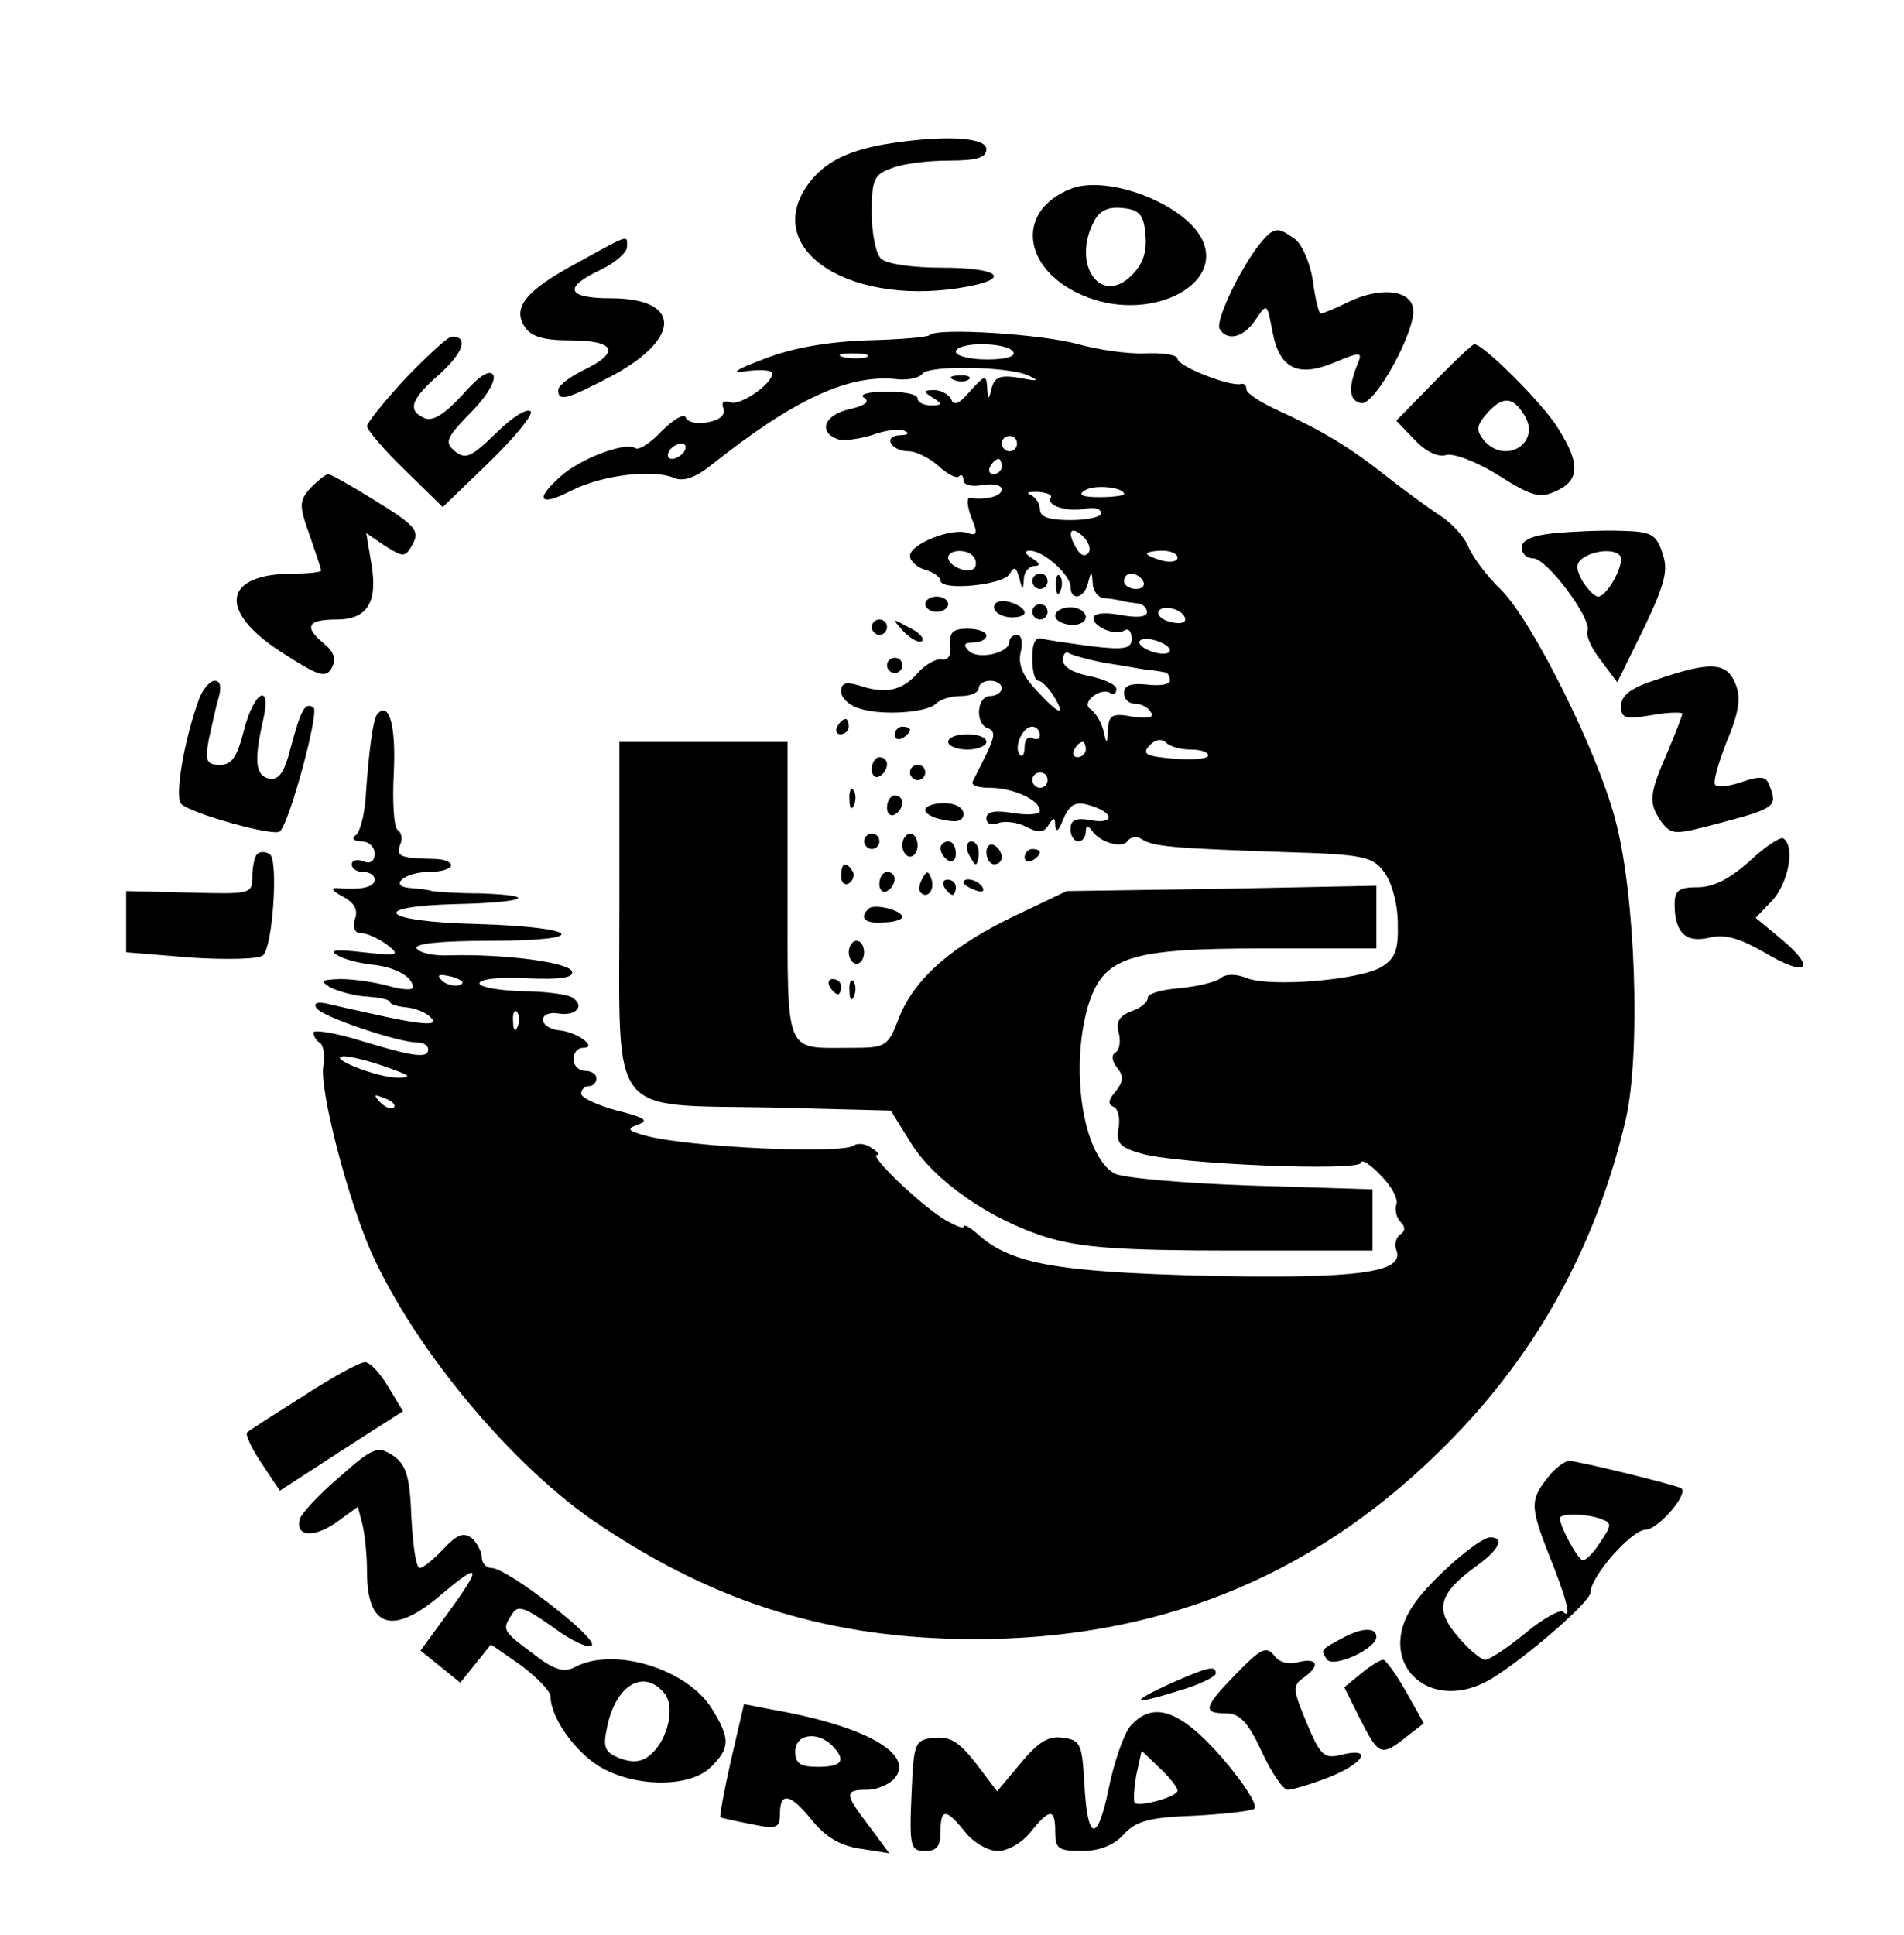 <?xml version="1.0" standalone="no"?>
<!DOCTYPE svg PUBLIC "-//W3C//DTD SVG 20010904//EN"
 "http://www.w3.org/TR/2001/REC-SVG-20010904/DTD/svg10.dtd">
<svg version="1.0" xmlns="http://www.w3.org/2000/svg"
 width="249pt" height="253pt" viewBox="0 0 249 253"
 preserveAspectRatio="xMidYMid meet">

<g transform="translate(0,253) scale(0.1,-0.1)"
fill="#000000" stroke="none">
<path d="M1155 2341 c-50 -9 -79 -25 -99 -53 -61 -87 61 -162 213 -132 54 11
34 24 -37 24 -40 0 -73 5 -80 12 -7 7 -12 34 -12 60 0 43 3 50 26 58 14 6 48
10 75 10 37 0 49 4 49 15 0 16 -58 19 -135 6z"/>
<path d="M1400 2283 c-75 -30 -62 -110 23 -142 85 -32 180 18 148 78 -25 46
-124 83 -171 64z m98 -60 c2 -22 -3 -38 -18 -53 -41 -41 -79 15 -49 71 7 14
19 19 37 17 22 -2 28 -9 30 -35z"/>
<path d="M1649 2213 c-27 -33 -60 -103 -54 -113 10 -17 32 -11 47 12 15 22 15
22 22 -15 9 -49 33 -61 81 -41 36 15 37 14 30 -3 -12 -30 -11 -47 5 -50 18 -4
73 97 68 124 -4 24 -42 28 -83 9 -18 -9 -35 -16 -38 -16 -2 0 -7 19 -10 42 -3
23 -14 48 -23 55 -23 17 -28 16 -45 -4z"/>
<path d="M756 2187 c-69 -37 -86 -59 -70 -84 8 -13 25 -18 59 -18 59 0 67 -15
20 -38 -19 -9 -35 -21 -35 -27 0 -16 12 -12 73 20 89 49 87 100 -4 100 -58 0
-63 14 -14 37 19 9 35 23 35 30 0 16 5 18 -64 -20z"/>
<path d="M1216 2092 c-3 -3 -41 -6 -83 -7 -52 -2 -97 -10 -133 -24 -40 -15
-46 -20 -22 -16 17 2 32 1 32 -3 0 -14 -42 -43 -55 -38 -9 3 -12 0 -9 -8 3 -8
-4 -15 -20 -18 -14 -3 -27 0 -29 6 -2 6 -16 -2 -31 -17 -14 -15 -30 -26 -35
-23 -13 9 -73 -14 -98 -37 -35 -31 -27 -40 15 -18 40 20 106 28 134 16 12 -5
28 1 47 16 109 87 182 121 246 113 14 -1 27 2 31 7 7 12 113 10 139 -2 15 -7
13 -8 -12 -3 -25 4 -32 1 -36 -13 -4 -17 -5 -17 -6 1 -1 16 -3 16 -22 -5 -14
-17 -22 -20 -25 -11 -3 6 -13 12 -22 12 -15 0 -15 -2 -2 -10 13 -8 12 -10 -2
-10 -10 0 -18 4 -18 9 0 6 -19 9 -41 9 -24 0 -36 -4 -29 -8 8 -5 2 -10 -19
-15 -32 -7 -42 -29 -16 -39 8 -3 28 0 45 5 16 6 35 9 42 6 8 -3 6 -6 -5 -6
-23 -1 -12 -21 12 -21 9 0 27 -9 38 -19 12 -11 24 -17 27 -14 3 4 6 1 6 -5 0
-6 11 -9 25 -6 14 2 25 0 25 -6 0 -9 -21 -14 -42 -11 -4 0 -3 -11 2 -25 9 -21
8 -25 -4 -21 -20 8 -76 -14 -76 -30 0 -6 9 -15 20 -18 11 -3 20 -10 20 -14 0
-14 81 -6 90 8 6 11 9 10 13 -5 4 -16 5 -17 6 -1 0 9 7 17 14 17 8 0 7 4 -3
10 -10 6 -11 10 -3 10 18 0 53 -32 53 -47 0 -19 18 -16 23 5 4 16 5 16 6 0 0
-10 7 -19 14 -20 6 0 17 -2 22 -3 6 -2 16 -3 23 -4 6 0 12 -6 12 -11 0 -7 -13
-8 -35 -4 -21 4 -35 2 -35 -4 0 -12 29 -24 41 -16 5 3 9 -2 9 -11 0 -13 -9
-15 -52 -10 -29 4 -59 8 -65 10 -9 3 -13 -6 -13 -25 0 -17 3 -30 8 -30 4 0 13
-9 20 -20 17 -28 7 -25 -23 8 -18 19 -24 34 -20 50 3 12 1 22 -5 22 -5 0 -10
-4 -10 -9 0 -15 -41 -24 -53 -12 -8 8 -6 11 6 11 9 0 17 4 17 9 0 5 -11 9 -25
9 -19 0 -24 -5 -22 -22 1 -13 -3 -20 -12 -18 -7 1 -21 -7 -31 -18 -20 -23 -42
-28 -77 -16 -17 5 -23 3 -23 -8 0 -8 10 -18 23 -22 29 -10 89 -6 101 6 6 6 20
10 33 10 13 0 23 5 23 10 0 6 7 10 15 10 8 0 15 -4 15 -10 0 -5 -7 -10 -15
-10 -18 0 -20 -37 -3 -42 10 -4 9 -11 -2 -34 -8 -16 -16 -32 -18 -36 -2 -5 8
-8 23 -8 30 0 65 -16 65 -30 0 -5 -16 -6 -35 -3 -24 4 -35 2 -35 -7 0 -7 7
-10 16 -6 8 3 25 1 36 -5 16 -8 23 -8 29 2 7 11 9 11 9 -1 1 -9 5 -6 10 8 10
23 18 26 44 16 25 -10 19 -22 -9 -16 -18 3 -25 0 -25 -12 0 -9 5 -16 10 -16 6
0 10 6 10 13 0 8 3 8 8 1 11 -16 41 -24 47 -13 4 5 12 6 18 2 15 -10 42 -12
186 -17 105 -3 116 -6 131 -26 10 -13 18 -42 18 -67 1 -34 -3 -46 -21 -57 -27
-17 -143 -27 -176 -15 -14 6 -28 6 -35 0 -6 -5 -31 -11 -54 -13 -23 -2 -42 -7
-41 -13 0 -5 -9 -13 -21 -17 -16 -6 -21 -14 -17 -28 3 -11 1 -23 -4 -26 -6 -3
-5 -11 2 -20 9 -11 8 -18 -2 -31 -10 -11 -10 -17 -3 -20 6 -2 9 -14 7 -27 -4
-20 1 -26 29 -34 45 -14 288 -24 288 -12 0 5 12 -2 26 -17 14 -14 23 -31 20
-38 -2 -7 0 -17 6 -23 6 -6 6 -12 -1 -16 -5 -4 -8 -13 -5 -20 12 -30 -50 -38
-248 -34 -199 5 -257 16 -300 55 -10 9 -18 13 -18 9 0 -3 -12 2 -27 11 -34 22
-97 83 -86 83 4 0 1 4 -7 9 -8 6 -19 7 -24 3 -19 -11 -214 -2 -271 13 -25 7
-26 9 -10 15 14 5 8 9 -28 18 -26 7 -47 17 -47 22 0 6 5 10 10 10 6 0 10 5 10
10 0 6 -7 10 -15 10 -8 0 -15 7 -15 15 0 8 5 15 12 15 21 0 -7 21 -31 23 -11
1 -21 7 -21 14 0 6 9 10 20 8 23 -4 36 10 18 21 -6 4 -36 8 -65 8 -29 1 -54 5
-56 10 -1 6 26 9 62 7 45 -2 62 1 59 9 -4 12 -90 23 -160 21 -20 -1 -39 3 -43
9 -4 6 29 10 96 10 135 0 119 18 -19 22 -123 3 -143 23 -25 26 89 2 111 11 32
14 -30 0 -58 2 -64 3 -5 2 -18 3 -28 4 -30 2 -8 21 24 21 16 0 29 4 29 9 0 4
-10 8 -22 8 -44 1 -50 3 -45 18 4 8 2 17 -3 20 -5 3 -7 37 -5 75 3 61 -6 93
-21 77 -6 -5 -12 -51 -16 -113 -2 -21 -7 -42 -13 -46 -6 -4 -2 -8 8 -8 9 0 17
-7 17 -16 0 -10 -6 -14 -15 -10 -8 3 -15 1 -15 -4 0 -6 7 -10 15 -10 8 0 15
-4 15 -10 0 -10 -18 -14 -50 -11 -8 0 -5 -4 8 -11 15 -8 21 -17 16 -30 -3 -11
0 -18 8 -18 8 0 23 -7 34 -15 18 -14 15 -15 -31 -10 -34 4 -45 3 -35 -3 8 -6
29 -11 45 -13 32 -3 55 -16 55 -30 0 -4 -15 -3 -32 2 -18 5 -46 9 -63 9 -25
-1 -27 -2 -13 -11 10 -5 31 -11 48 -12 16 -1 30 -4 30 -7 0 -3 10 -6 21 -7 12
-1 27 -7 33 -14 11 -11 -14 -9 -84 7 -14 3 -36 8 -49 11 -15 4 -22 2 -17 -5 6
-11 107 -45 132 -45 8 0 14 -4 14 -9 0 -12 -18 -10 -87 11 -35 11 -63 15 -63
11 0 -5 4 -11 9 -14 4 -3 6 -16 4 -29 -6 -29 31 -172 62 -243 57 -128 187
-284 301 -359 153 -102 301 -147 484 -148 241 -1 442 79 610 243 124 120 206
265 246 436 20 86 13 296 -14 394 -24 90 -108 258 -149 299 -19 18 -38 44 -43
57 -5 12 -22 31 -37 40 -15 10 -48 34 -72 53 -48 38 -84 59 -143 86 -21 10
-38 21 -38 26 0 5 -3 8 -7 7 -14 -4 -83 23 -83 33 0 5 -19 8 -42 7 -24 -1 -63
5 -88 12 -46 13 -184 22 -194 12z m109 -22 c4 -6 -10 -10 -34 -10 -23 0 -41 5
-41 10 0 6 15 10 34 10 19 0 38 -4 41 -10z m-192 -7 c-7 -2 -21 -2 -30 0 -10
3 -4 5 12 5 17 0 24 -2 18 -5z m197 -113 c0 -5 -4 -10 -10 -10 -5 0 -10 5 -10
10 0 6 5 10 10 10 6 0 10 -4 10 -10z m-435 -10 c-3 -5 -11 -10 -16 -10 -6 0
-7 5 -4 10 3 6 11 10 16 10 6 0 7 -4 4 -10z m415 -20 c0 -5 -5 -10 -11 -10 -5
0 -7 5 -4 10 3 6 8 10 11 10 2 0 4 -4 4 -10z m160 -36 c0 -2 -15 -4 -32 -4
-23 0 -29 3 -19 9 12 8 51 4 51 -5z m-96 -5 c-6 -10 22 -19 46 -14 11 2 20 0
20 -6 0 -5 -18 -9 -40 -9 -28 0 -40 4 -40 14 0 8 -6 16 -12 19 -7 3 -3 4 9 4
12 -1 20 -4 17 -8z m50 -71 c-4 -6 -10 -5 -15 3 -14 22 -10 33 6 19 8 -7 12
-17 9 -22z m-150 -7 c3 -4 3 -11 0 -14 -8 -8 -34 3 -34 14 0 11 27 12 34 0z
m266 0 c0 -5 -9 -7 -20 -4 -11 3 -20 7 -20 9 0 2 9 4 20 4 11 0 20 -4 20 -9z
m-45 -31 c3 -5 -1 -10 -9 -10 -9 0 -16 5 -16 10 0 6 4 10 9 10 6 0 13 -4 16
-10z m55 -50 c0 -5 -9 -6 -20 -3 -11 3 -17 9 -15 14 7 10 35 1 35 -11z m-20
-40 c0 -5 -9 -6 -20 -3 -11 3 -20 9 -20 13 0 5 9 6 20 3 11 -3 20 -9 20 -13z
m-89 -16 c19 -3 43 -7 54 -9 11 -1 23 -3 28 -4 4 0 7 -5 7 -11 0 -5 -13 -7
-30 -5 -21 2 -30 -1 -30 -11 0 -8 6 -14 14 -14 8 0 18 -5 21 -11 5 -7 -3 -9
-24 -6 -26 5 -31 2 -32 -16 -1 -21 -2 -21 -6 -2 -3 11 -10 23 -17 28 -13 8 13
29 26 21 4 -3 8 -1 8 5 0 6 -16 13 -35 17 -21 4 -35 12 -35 21 0 8 4 12 8 9 5
-3 24 -8 43 -12z m-81 -95 c0 -5 -4 -7 -10 -4 -5 3 -10 -2 -10 -11 0 -10 -3
-15 -6 -11 -9 9 3 37 16 37 5 0 10 -5 10 -11z m197 -19 c13 0 23 -3 23 -8 0
-4 -20 -6 -44 -4 -37 3 -43 6 -33 17 7 8 16 10 22 4 5 -5 19 -9 32 -9z m-137
0 c0 -5 -5 -10 -11 -10 -5 0 -7 5 -4 10 3 6 8 10 11 10 2 0 4 -4 4 -10z m-50
-40 c0 -5 -4 -10 -10 -10 -5 0 -10 5 -10 10 0 6 5 10 10 10 6 0 10 -4 10 -10z
m-769 -268 c-7 -2 -18 1 -23 6 -8 8 -4 9 13 5 13 -4 18 -8 10 -11z m76 -54
c-3 -8 -6 -5 -6 6 -1 11 2 17 5 13 3 -3 4 -12 1 -19z m-172 -53 c32 -11 35
-14 15 -14 -27 0 -95 27 -70 28 8 0 33 -6 55 -14z m10 -53 c-3 -3 -11 0 -18 7
-9 10 -8 11 6 5 10 -3 15 -9 12 -12z"/>
<path d="M531 2036 c-28 -30 -51 -59 -51 -63 0 -5 22 -31 49 -57 l50 -49 60
58 c33 32 58 62 55 67 -4 5 -24 -7 -45 -28 -33 -32 -40 -35 -54 -24 -14 12
-12 17 21 51 21 21 33 42 29 49 -5 7 -18 -1 -40 -26 -22 -24 -38 -35 -49 -31
-24 10 -19 25 19 58 31 28 38 49 16 49 -5 0 -31 -24 -60 -54z"/>
<path d="M1875 2030 l-49 -50 24 -25 c14 -15 30 -23 41 -20 9 3 39 -8 68 -26
44 -28 55 -31 76 -21 31 14 32 36 2 83 -19 31 -97 109 -109 109 -2 0 -26 -22
-53 -50z m118 -42 c24 -37 -25 -67 -53 -33 -10 13 -9 19 5 35 20 22 33 22 48
-2z"/>
<path d="M1248 2033 c7 -3 16 -2 19 1 4 3 -2 6 -13 5 -11 0 -14 -3 -6 -6z"/>
<path d="M406 1892 c-15 -17 -15 -23 -1 -62 8 -23 15 -44 15 -46 0 -2 -16 -4
-36 -4 -92 0 -100 -48 -17 -102 51 -33 59 -35 67 -21 6 12 3 21 -12 33 -25 21
-19 30 18 30 40 0 54 22 46 71 l-7 42 25 -17 c24 -15 26 -15 36 3 9 17 3 24
-47 55 -32 20 -60 36 -64 36 -3 0 -13 -8 -23 -18z"/>
<path d="M2033 1833 c-29 -3 -43 -9 -43 -19 0 -8 7 -14 15 -14 18 0 77 -79 71
-95 -2 -7 6 -24 18 -39 l21 -28 35 71 c28 59 32 76 24 98 -8 25 -15 28 -54 29
-25 1 -64 -1 -87 -3z m87 -34 c0 -16 -20 -49 -30 -49 -5 0 -14 10 -21 21 -9
17 -8 23 2 30 19 12 49 11 49 -2z"/>
<path d="M1350 1770 c0 -5 5 -10 10 -10 6 0 10 5 10 10 0 6 -4 10 -10 10 -5 0
-10 -4 -10 -10z"/>
<path d="M1381 1764 c0 -11 3 -14 6 -6 3 7 2 16 -1 19 -3 4 -6 -2 -5 -13z"/>
<path d="M1210 1740 c0 -5 7 -10 15 -10 8 0 15 5 15 10 0 6 -7 10 -15 10 -8 0
-15 -4 -15 -10z"/>
<path d="M1300 1736 c0 -6 9 -12 20 -13 11 -1 20 2 20 6 0 5 -9 11 -20 14 -12
3 -20 0 -20 -7z"/>
<path d="M1350 1730 c0 -5 5 -10 10 -10 6 0 10 5 10 10 0 6 -4 10 -10 10 -5 0
-10 -4 -10 -10z"/>
<path d="M1380 1725 c0 -6 9 -11 20 -12 11 -1 20 4 20 10 0 7 -9 13 -20 13
-11 0 -20 -5 -20 -11z"/>
<path d="M1140 1710 c0 -5 5 -10 10 -10 6 0 10 5 10 10 0 6 -4 10 -10 10 -5 0
-10 -4 -10 -10z"/>
<path d="M1182 1704 c10 -10 20 -15 24 -12 3 4 -5 12 -18 18 -22 12 -22 12 -6
-6z"/>
<path d="M1160 1660 c0 -5 5 -10 10 -10 6 0 10 5 10 10 0 6 -4 10 -10 10 -5 0
-10 -4 -10 -10z"/>
<path d="M2168 1642 c-35 -11 -48 -21 -48 -35 0 -16 5 -18 40 -12 22 4 40 4
40 2 0 -3 -9 -26 -20 -52 -24 -55 -24 -65 -7 -90 14 -17 16 -17 80 0 68 18 72
21 61 48 -4 12 -11 13 -35 5 -17 -6 -33 -8 -36 -4 -3 3 4 28 15 56 16 38 19
57 12 75 -11 29 -32 31 -102 7z"/>
<path d="M261 1618 c-20 -54 -33 -130 -24 -139 13 -13 122 -43 129 -36 13 12
52 157 44 162 -11 7 -16 -1 -30 -53 -8 -32 -15 -42 -28 -40 -18 4 -20 23 -8
76 12 51 -12 39 -25 -13 -9 -35 -16 -45 -31 -45 -18 0 -20 5 -15 33 4 17 9 42
13 55 4 14 2 22 -5 22 -6 0 -15 -10 -20 -22z"/>
<path d="M1095 1580 c-3 -5 -1 -10 4 -10 6 0 11 5 11 10 0 6 -2 10 -4 10 -3 0
-8 -4 -11 -10z"/>
<path d="M1170 1569 c0 -5 5 -7 10 -4 6 3 10 8 10 11 0 2 -4 4 -10 4 -5 0 -10
-5 -10 -11z"/>
<path d="M1240 1560 c0 -5 11 -10 25 -10 14 0 25 5 25 10 0 6 -11 10 -25 10
-14 0 -25 -4 -25 -10z"/>
<path d="M810 1342 c0 -277 -16 -256 199 -260 l156 -4 26 -42 c31 -50 104
-101 179 -124 43 -13 95 -17 240 -17 l185 0 0 40 0 40 -160 5 c-88 3 -168 10
-178 16 -41 24 -58 137 -34 219 20 64 52 75 230 75 l147 0 0 41 0 41 -202 -4
-203 -3 -65 -31 c-83 -39 -134 -83 -154 -134 -15 -39 -17 -40 -65 -40 -86 0
-81 -12 -81 206 l0 194 -110 0 -110 0 0 -218z"/>
<path d="M1140 1524 c0 -8 5 -12 10 -9 6 3 10 10 10 16 0 5 -4 9 -10 9 -5 0
-10 -7 -10 -16z"/>
<path d="M1190 1520 c0 -5 5 -10 10 -10 6 0 10 5 10 10 0 6 -4 10 -10 10 -5 0
-10 -4 -10 -10z"/>
<path d="M1111 1484 c0 -11 3 -14 6 -6 3 7 2 16 -1 19 -3 4 -6 -2 -5 -13z"/>
<path d="M1160 1474 c0 -8 5 -12 10 -9 6 3 10 10 10 16 0 5 -4 9 -10 9 -5 0
-10 -7 -10 -16z"/>
<path d="M1210 1471 c0 -5 11 -11 25 -13 17 -4 25 -1 25 8 0 8 -11 14 -25 14
-14 0 -25 -4 -25 -9z"/>
<path d="M1130 1430 c0 -5 5 -10 10 -10 6 0 10 5 10 10 0 6 -4 10 -10 10 -5 0
-10 -4 -10 -10z"/>
<path d="M1180 1425 c0 -8 5 -15 10 -15 6 0 10 7 10 15 0 8 -4 15 -10 15 -5 0
-10 -7 -10 -15z"/>
<path d="M2288 1404 c-26 -23 -47 -34 -68 -34 -24 0 -30 -4 -30 -22 0 -38 15
-51 45 -44 20 5 39 0 72 -19 55 -33 70 -23 24 16 l-35 29 22 23 c21 23 30 71
14 81 -4 2 -24 -11 -44 -30z"/>
<path d="M1230 1421 c0 -6 5 -13 10 -16 6 -3 10 1 10 9 0 9 -4 16 -10 16 -5 0
-10 -4 -10 -9z"/>
<path d="M1266 1415 c4 -8 8 -15 10 -15 2 0 4 7 4 15 0 8 -4 15 -10 15 -5 0
-7 -7 -4 -15z"/>
<path d="M1290 1416 c0 -9 5 -16 10 -16 6 0 10 4 10 9 0 6 -4 13 -10 16 -5 3
-10 -1 -10 -9z"/>
<path d="M336 1413 c-3 -3 -6 -17 -6 -29 0 -23 -2 -23 -82 -21 l-83 2 0 -40 0
-40 85 -7 c47 -3 89 -2 94 3 13 12 20 125 9 132 -6 4 -13 4 -17 0z"/>
<path d="M1340 1409 c0 -5 5 -7 10 -4 6 3 10 8 10 11 0 2 -4 4 -10 4 -5 0 -10
-5 -10 -11z"/>
<path d="M1100 1384 c0 -8 5 -12 10 -9 6 4 8 11 5 16 -9 14 -15 11 -15 -7z"/>
<path d="M1150 1374 c0 -8 5 -12 10 -9 6 3 10 10 10 16 0 5 -4 9 -10 9 -5 0
-10 -7 -10 -16z"/>
<path d="M1206 1381 c-4 -7 -5 -15 -2 -18 9 -9 19 4 14 18 -4 11 -6 11 -12 0z"/>
<path d="M1235 1370 c3 -5 8 -10 11 -10 2 0 4 5 4 10 0 6 -5 10 -11 10 -5 0
-7 -4 -4 -10z"/>
<path d="M1260 1376 c0 -2 7 -7 16 -10 8 -3 12 -2 9 4 -6 10 -25 14 -25 6z"/>
<path d="M1136 1342 c-13 -12 -5 -20 19 -18 14 0 25 4 25 7 0 9 -37 18 -44 11z"/>
<path d="M1110 1285 c0 -8 5 -15 10 -15 6 0 10 7 10 15 0 8 -4 15 -10 15 -5 0
-10 -7 -10 -15z"/>
<path d="M1085 1240 c3 -5 8 -10 11 -10 2 0 4 5 4 10 0 6 -5 10 -11 10 -5 0
-7 -4 -4 -10z"/>
<path d="M1111 1234 c0 -11 3 -14 6 -6 3 7 2 16 -1 19 -3 4 -6 -2 -5 -13z"/>
<path d="M397 705 c-38 -24 -71 -45 -74 -48 -2 -3 6 -21 19 -40 l24 -36 80 52
81 52 -20 33 c-10 17 -24 32 -30 31 -7 0 -43 -20 -80 -44z"/>
<path d="M444 599 c-27 -23 -50 -48 -52 -55 -6 -23 18 -25 47 -5 l29 21 6 -23
c3 -12 6 -40 6 -62 0 -74 34 -84 98 -29 51 43 53 37 7 -26 l-35 -48 26 -21 26
-21 20 25 20 25 39 -27 c21 -16 39 -34 39 -41 0 -27 31 -71 63 -91 46 -28 119
-29 147 -1 25 25 25 37 1 76 -32 52 -129 82 -180 54 -14 -7 -27 -3 -54 18 -40
30 -41 31 -27 52 7 12 16 9 54 -18 24 -18 47 -28 50 -23 7 10 -111 101 -131
101 -7 0 -13 6 -13 14 0 7 -6 19 -13 25 -11 8 -19 5 -37 -14 -13 -14 -27 -25
-31 -25 -5 0 -9 30 -11 66 -2 55 -7 69 -24 81 -20 13 -26 11 -70 -28z m425
-283 c14 -17 5 -59 -17 -79 -12 -11 -24 -12 -41 -6 -20 8 -23 14 -17 41 11 55
48 77 75 44z"/>
<path d="M2028 603 c-27 -33 -28 -40 -3 -104 25 -62 31 -88 19 -76 -4 3 -26
-9 -49 -28 -23 -19 -47 -35 -53 -35 -5 0 -22 14 -36 31 -30 35 -25 55 24 91
31 22 38 38 19 38 -15 0 -80 -57 -101 -89 -49 -72 17 -140 95 -100 40 21 137
104 137 117 0 21 54 82 72 82 16 0 56 46 47 54 -5 4 -135 36 -147 36 -5 0 -16
-8 -24 -17z m66 -59 c14 -5 14 -8 -1 -30 -8 -13 -19 -24 -23 -24 -6 0 -30 44
-30 55 0 7 36 6 54 -1z"/>
<path d="M1755 388 c-28 -15 -28 -15 -20 -27 7 -13 65 13 65 29 0 13 -20 12
-45 -2z"/>
<path d="M1617 342 c-43 -44 -45 -52 -14 -52 18 0 29 -11 47 -50 13 -28 28
-50 34 -50 6 0 30 7 53 16 46 18 60 40 18 30 -23 -6 -28 -2 -46 41 -18 43 -19
49 -5 59 23 16 20 27 -6 21 -13 -4 -26 0 -32 9 -10 12 -17 9 -49 -24z"/>
<path d="M1780 342 l-22 -18 21 -42 c24 -47 27 -49 60 -23 l23 18 -23 41 c-13
23 -27 42 -30 42 -4 0 -17 -8 -29 -18z"/>
<path d="M1533 330 c-57 -26 -54 -30 7 -11 28 8 50 19 50 23 0 11 -9 9 -57
-12z"/>
<path d="M956 229 c-9 -40 -15 -73 -14 -75 2 -1 20 -5 41 -9 33 -7 37 -5 37
14 0 29 14 26 42 -9 17 -21 36 -33 63 -37 l38 -6 -26 35 c-33 43 -33 48 -3 48
13 0 29 7 36 15 27 32 -40 69 -161 90 l-36 7 -17 -73z m132 19 c19 -19 14 -28
-18 -28 -23 0 -30 4 -30 20 0 23 29 27 48 8z"/>
<path d="M1478 273 c-8 -10 -21 -46 -28 -81 -15 -73 -28 -70 -32 8 -3 50 -5
55 -28 58 -18 3 -32 -5 -55 -33 l-31 -37 -28 37 c-22 28 -34 35 -54 33 -26 -3
-27 -5 -30 -75 -3 -68 -1 -73 18 -73 15 0 20 6 20 25 0 31 7 31 32 0 11 -14
30 -25 43 -25 13 0 32 11 43 25 25 31 32 31 32 0 0 -22 4 -25 35 -25 22 0 41
7 54 21 16 18 34 23 91 25 39 2 75 6 80 9 6 4 -13 33 -41 66 -56 64 -91 76
-121 42z m62 -84 c0 -8 -50 -22 -56 -16 -2 2 -1 18 2 36 l7 32 23 -22 c13 -12
24 -26 24 -30z"/>
</g>
</svg>
